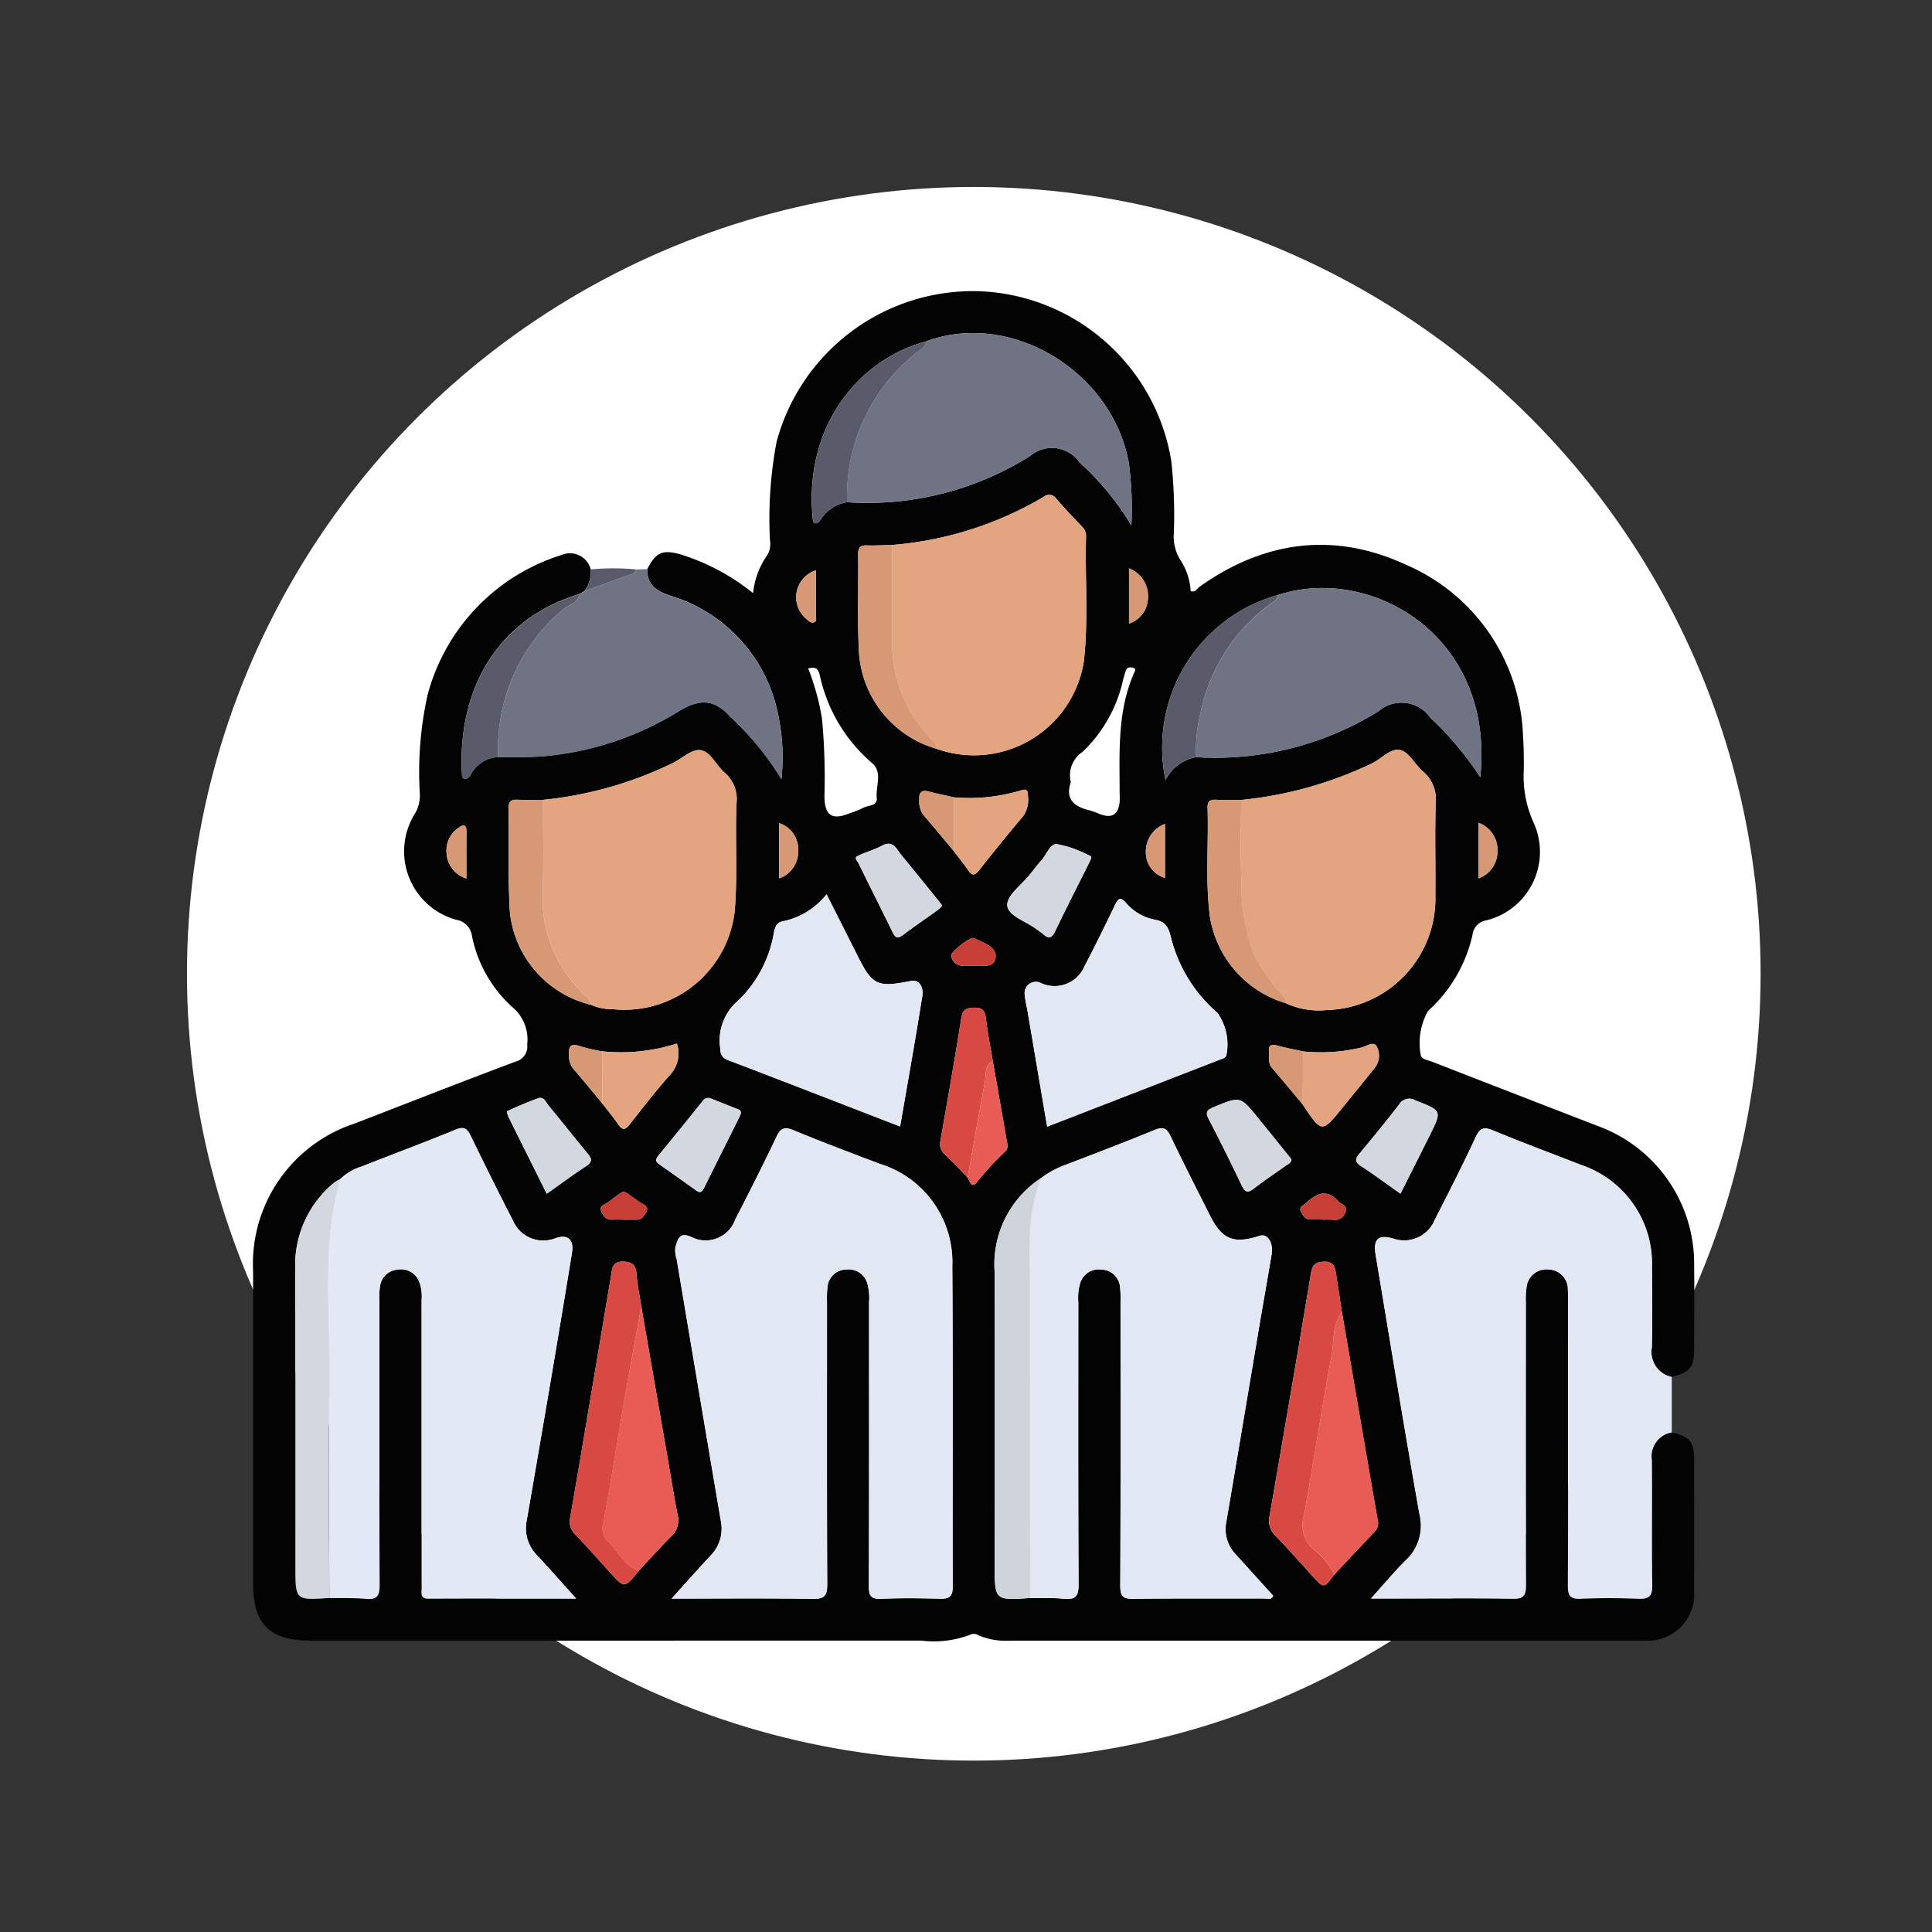 <svg xmlns="http://www.w3.org/2000/svg" width="124" height="124" viewBox="0 0 124 124">
  <rect x="0" y="0" width="124" height="124" fill="#333333" stroke="none"/>
  <g id="Grupo_940227" data-name="Grupo 940227" transform="translate(-1049 -4740)">
    <circle id="Elipse_7678" data-name="Elipse 7678" cx="50.5" cy="50.5" r="50.5" transform="translate(1061 4752)" fill="#fff"/>
    <rect id="Rectángulo_305813" data-name="Rectángulo 305813" width="124" height="124" transform="translate(1049 4740)" fill="none"/>
    <g id="Grupo_940229" data-name="Grupo 940229" transform="translate(1747.772 3782.703)">
      <path id="Trazado_619113" data-name="Trazado 619113" d="M-657.229,993.825c.562-1.1,1-1.272,2.16-.937a13.953,13.953,0,0,1,4.632,2.481,5.118,5.118,0,0,1,.934-2.475,1.492,1.492,0,0,0,.146-.962,26.5,26.5,0,0,1,.429-6.281,13.061,13.061,0,0,1,12.918-9.666,12.989,12.989,0,0,1,12.418,10.927,32.632,32.632,0,0,1,.161,4.593,2.782,2.782,0,0,0,.449,1.776,4.166,4.166,0,0,1,.632,1.957c.306.1.418-.173.594-.3,4.143-2.937,8.608-3.526,13.211-1.4a12.413,12.413,0,0,1,7.524,11.029c.053.719.056,1.444.049,2.165a7.161,7.161,0,0,0,.633,3.37,4.528,4.528,0,0,1-3.021,6.262,1.053,1.053,0,0,0-.9.922,9.321,9.321,0,0,1-2.86,4.9,4.176,4.176,0,0,0-.455,2.876c.147.261.449.274.691.368q5.325,2.074,10.656,4.134a9.4,9.4,0,0,1,6.19,8.88c.02,1.806.008,3.612,0,5.418,0,1.193-.262,1.506-1.443,1.809a1.638,1.638,0,0,1-1.278-1.891c.039-1.714.027-3.431.007-5.146a6.674,6.674,0,0,0-4.555-6.572c-1.873-.729-3.758-1.431-5.615-2.2-.577-.239-.847-.212-1.134.405-.834,1.8-1.736,3.561-2.636,5.325a2.119,2.119,0,0,1-2.611,1.216c-1.006-.3-1.353-.005-1.177,1.047.925,5.543,1.829,11.089,2.808,16.623a3.018,3.018,0,0,1-.859,2.943c-.749.741-1.423,1.557-2.252,2.474,3.19,0,6.137-.029,9.082.02.747.012.871-.236.868-.909-.024-6.05-.014-12.1-.012-18.149a5.1,5.1,0,0,1,.041-.9,1.282,1.282,0,0,1,1.443-1.179,1.268,1.268,0,0,1,1.216,1.318c.018.27.01.541.011.812,0,6.05.011,12.1-.015,18.149,0,.667.149.888.841.854,1.231-.06,2.469-.05,3.7,0,.661.025.886-.158.876-.852-.039-2.678,0-5.357-.024-8.036a1.553,1.553,0,0,1,1.276-1.786c1.118.237,1.437.6,1.44,1.7.008,2.859.017,5.719,0,8.578a2.959,2.959,0,0,1-2.976,3.083c-.24.014-.482,0-.723,0q-20.1,0-40.191,0a4.609,4.609,0,0,1-2.026-.333.518.518,0,0,0-.508-.061,6.57,6.57,0,0,1-3.187.389q-19.6.007-39.2,0c-2.616,0-3.676-1.056-3.677-3.658q0-10.023,0-20.046a9.478,9.478,0,0,1,6.515-9.479c3.441-1.332,6.876-2.68,10.331-3.976a1,1,0,0,0,.747-1.1,2.716,2.716,0,0,0-.971-2.417,8.353,8.353,0,0,1-2.575-4.554,1.2,1.2,0,0,0-1.013-1.033,4.558,4.558,0,0,1-2.66-6.791,2.245,2.245,0,0,0,.329-1.269,22.877,22.877,0,0,1,.494-6.36,12.856,12.856,0,0,1,8.591-8.99,1.38,1.38,0,0,1,1.881.907,2.009,2.009,0,0,1-.4,1.4l-.317.193c-5.518,1.673-7.816,6.4-7.548,11.481.008.145-.021.333.164.37.206.04.323-.126.409-.287a2.135,2.135,0,0,1,1.753-1.1c.961-.014,1.926.028,2.881-.052a19.8,19.8,0,0,0,8.722-2.895c1.379-.839,2.305-.742,3.3.367a18.422,18.422,0,0,1,3.276,4,13.222,13.222,0,0,0-.223-4.2,9.98,9.98,0,0,0-6.871-7.562C-656.575,995.261-657.255,994.869-657.229,993.825Zm19.691,14.648c-.524-.12-1.053-.22-1.57-.364s-.7.041-.662.562a1.424,1.424,0,0,0,.255.922c.664.767,1.307,1.551,1.958,2.329.306.4.631.8.915,1.216.26.385.437.365.722,0q1.39-1.767,2.839-3.488a1.849,1.849,0,0,0,.283-1.274c.017-.373-.11-.471-.476-.341A11.48,11.48,0,0,1-637.539,1008.473Zm22.4,16.306c-.555-.123-1.117-.224-1.665-.376-.4-.113-.564,0-.524.412.034.349-.08.712.2,1.031.667.77,1.312,1.559,1.967,2.341,1.221,1.838,1.222,1.838,2.547.215.323-.4.642-.793.963-1.19.377-.467.763-.927,1.129-1.4a1.251,1.251,0,0,0,.105-1.359c-.2-.354-.649,0-.974.078A11.15,11.15,0,0,1-615.135,1024.779Zm-44.981-.006a10.334,10.334,0,0,1-1.385-.315c-.631-.233-.8-.02-.749.587a1.3,1.3,0,0,0,.257.822c.636.741,1.255,1.5,1.88,2.248.345.452.709.891,1.029,1.359.279.408.467.324.734-.016.836-1.063,1.661-2.139,2.56-3.147a2.022,2.022,0,0,0,.466-2.037A11.754,11.754,0,0,1-660.116,1024.773Zm23.453,8.109c.135.221.246.711.573.312a17.661,17.661,0,0,1,1.821-1.974c.246-.221.152-.5.107-.756q-.436-2.518-.882-5.033c-.152-.916-.337-1.828-.444-2.749-.06-.511-.212-.725-.771-.709-.5.014-.724.12-.811.667-.419,2.637-.886,5.266-1.345,7.9a.878.878,0,0,0,.307.874C-637.607,1031.879-637.143,1032.389-636.663,1032.882Zm24.022,8.626q-.192-1.243-.384-2.486c-.068-.443-.171-.766-.772-.746-.575.019-.744.21-.837.768-.859,5.181-1.752,10.357-2.647,15.532a1.35,1.35,0,0,0,.382,1.3c.82.837,1.588,1.725,2.382,2.588.727.791.729.788,1.386-.111.861-.916,1.719-1.836,2.586-2.746a.753.753,0,0,0,.2-.729Q-611.507,1048.2-612.642,1041.508Zm-45.135,16.609c.7-.743,1.37-1.509,2.1-2.222a1.376,1.376,0,0,0,.394-1.378c-.247-1.295-.455-2.6-.681-3.9q-.823-4.736-1.648-9.472c-.1-.681-.249-1.358-.3-2.042-.043-.588-.235-.825-.873-.833-.693-.009-.688.438-.76.867-.873,5.179-1.728,10.36-2.624,15.535a1.131,1.131,0,0,0,.324,1.115c.748.781,1.466,1.592,2.193,2.394C-658.691,1059.251-658.693,1059.253-657.776,1058.117Zm13.373-68.589a19.561,19.561,0,0,0,11.771-2.98,2.149,2.149,0,0,1,3.139.414,17.952,17.952,0,0,1,3.338,4.055,22.267,22.267,0,0,0-.172-4.049c-1.089-5.885-7.6-9.773-13.016-7.757-4.329,1.166-7.839,5.442-7.266,11.335.015.149.018.33.206.339a.381.381,0,0,0,.274-.19A2.463,2.463,0,0,1-644.4,989.528Zm27.646,5.958a10.161,10.161,0,0,0-7.207,11.868,2.749,2.749,0,0,1,1.967-1.462,19.872,19.872,0,0,0,11.7-2.945,2.27,2.27,0,0,1,3.361.446,20.345,20.345,0,0,1,3.173,3.788C-602.823,998.048-610.818,993.535-616.757,995.486Zm-2.357,13.154c-.539,0-1.079.006-1.617-.014-.367-.014-.548.089-.535.5.075,2.335-.153,4.678.152,7.007a6.929,6.929,0,0,0,4.87,5.551,4.969,4.969,0,0,0,2.633.439,7.156,7.156,0,0,0,6.965-7.388c.02-1.956-.034-3.914.021-5.869a2.334,2.334,0,0,0-.816-2.057c-.5-.422-.85-1.18-1.4-1.355-.626-.2-1.21.507-1.814.809A25,25,0,0,1-619.114,1008.64Zm-22.395-16.367c-.539.012-1.078.049-1.615.028-.426-.016-.572.127-.567.562.025,2.038-.053,4.081.043,6.115a6.9,6.9,0,0,0,5.025,6.39,7.132,7.132,0,0,0,9.412-5.6c.31-2.668.071-5.349.146-8.023a.839.839,0,0,0-.253-.642c-.559-.589-1.124-1.174-1.651-1.79a.547.547,0,0,0-.834-.116A22.647,22.647,0,0,1-641.509,992.273Zm-22.406,16.36c-.539,0-1.08.014-1.619-.008-.393-.017-.6.063-.6.531.038,2.22-.043,4.445.087,6.659a6.849,6.849,0,0,0,5.2,5.971,3.338,3.338,0,0,0,1.4.283,7.127,7.127,0,0,0,7.826-6.281c.2-2.311.022-4.626.119-6.936a2.253,2.253,0,0,0-.785-1.984c-.543-.464-.883-1.348-1.541-1.425-.542-.064-1.159.522-1.744.819A24.5,24.5,0,0,1-663.915,1008.633Zm31.259,51.229c.721.012,1.448-.025,2.163.049.744.077.952-.156.948-.919-.033-6.049-.019-12.1-.018-18.148a3.241,3.241,0,0,1,.113-1.16,1.243,1.243,0,0,1,1.388-.9,1.221,1.221,0,0,1,1.182,1.148,6.607,6.607,0,0,1,.028.9c0,6.079.013,12.159-.015,18.238,0,.679.172.856.849.846,2.8-.04,5.6-.014,8.4-.024.18,0,.421.131.567-.172l-2.412-2.666a2.334,2.334,0,0,1-.6-2.077c.719-4.206,1.419-8.414,2.128-12.621.255-1.511.525-3.019.777-4.531.131-.786-.255-1.375-.769-1.208-1.668.541-2.407.239-3.19-1.318-.849-1.689-1.711-3.373-2.524-5.08-.244-.514-.475-.62-1.01-.4-1.887.773-3.793,1.5-5.7,2.231a6.168,6.168,0,0,0-1.581.846,6.616,6.616,0,0,0-3,6.058q.016,9.409,0,18.817C-634.927,1060.015-634.927,1060.015-632.656,1059.861Zm-44.981,0c.781.013,1.568-.023,2.343.052.732.07.89-.2.887-.9-.028-6.08-.016-12.159-.014-18.239a4.275,4.275,0,0,1,.052-.989,1.231,1.231,0,0,1,1.126-1.005,1.25,1.25,0,0,1,1.381.783,2.7,2.7,0,0,1,.153,1.154q0,6.817,0,13.634c0,1.625,0,3.25,0,4.875,0,.3-.125.678.439.675,3.088-.015,6.177-.007,9.476-.007-.923-1.024-1.7-1.918-2.514-2.781a2.468,2.468,0,0,1-.655-2.242q.765-4.442,1.525-8.884.7-4.133,1.375-8.27c.143-.881-.272-1.231-1.072-.944a2.116,2.116,0,0,1-2.716-1.146q-1.379-2.682-2.693-5.4c-.227-.468-.409-.665-.982-.429-2,.823-4.024,1.571-6.032,2.366a3.387,3.387,0,0,0-1.378.813,2.562,2.562,0,0,0-.383.219,6.847,6.847,0,0,0-2.5,5.632q.014,9.511,0,19.022C-679.812,1060.008-679.812,1060.008-677.638,1059.859Zm21.969.037c3.178,0,6.125-.029,9.071.02.786.013.917-.249.914-.965-.029-6.019-.017-12.037-.015-18.055a6.4,6.4,0,0,1,.033-.991,1.222,1.222,0,0,1,1.2-1.127,1.247,1.247,0,0,1,1.369.931,3.4,3.4,0,0,1,.1,1.161c0,6.078.01,12.157-.013,18.236,0,.616.137.833.787.806,1.262-.053,2.528-.039,3.792-.005.568.015.8-.132.8-.749-.017-6.861.022-13.722-.026-20.583a6.6,6.6,0,0,0-4.668-6.583c-1.852-.7-3.7-1.4-5.534-2.156-.571-.236-.813-.135-1.074.412-.852,1.787-1.742,3.557-2.651,5.317a2.021,2.021,0,0,1-2.832,1.123c-.794-.361-.862.212-1.01.644a1.825,1.825,0,0,0,.086.8q1.412,8.4,2.834,16.8a2.457,2.457,0,0,1-.68,2.226C-653.973,1058-654.746,1058.878-655.669,1059.9ZM-641,1029.6c.487-2.827.984-5.6,1.425-8.387.072-.455-.12-1.072-.735-.952-2.147.421-2.459.3-3.427-1.625-.65-1.3-1.305-2.59-1.985-3.938a4.841,4.841,0,0,1-2.8,1.732c-.464.08-.513.433-.592.792a7.854,7.854,0,0,1-2.292,4.307,3.351,3.351,0,0,0-1.135,3.09.686.686,0,0,0,.494.72C-648.378,1026.738-644.719,1028.161-641,1029.6Zm9.437.009c3.739-1.449,7.4-2.867,11.057-4.29.159-.062.346-.079.442-.273a3.524,3.524,0,0,0-.562-2.734,9.394,9.394,0,0,1-2.985-4.822c-.157-.638-.317-1.043-1.073-1.17a3.228,3.228,0,0,1-1.83-1.087c-.329-.371-.483-.288-.68.12-.637,1.324-1.284,2.644-1.965,3.946a2.085,2.085,0,0,1-2.79,1.1.721.721,0,0,0-1.052.753,6.676,6.676,0,0,0,.152.886C-632.421,1024.545-632,1027.053-631.563,1029.608ZM-646.9,1000.2a15.758,15.758,0,0,1,.886,3.22,41.29,41.29,0,0,1,.155,5.04c.03,1.158.476,1.475,1.514,1.075a7.863,7.863,0,0,0,1-.4c.31-.171.9-.089.844-.636-.069-.746.383-1.635-.29-2.219a10.226,10.226,0,0,1-3.337-5.522C-646.205,1000.407-646.27,1000.017-646.9,1000.2Zm16.854,7.306c-.376,1.1.236,1.57,1.206,1.8a5.794,5.794,0,0,1,.675.246c.756.285,1.162.039,1.254-.772a4.709,4.709,0,0,0,0-.541c0-2.609-.166-5.236.912-7.719.046-.106.185-.3-.04-.362-.159-.045-.384-.057-.465.151a7.013,7.013,0,0,0-.222.778,9.059,9.059,0,0,1-2.561,4.463A1.8,1.8,0,0,0-630.041,1007.5Zm-8.252,7.919c-.127-.164-.234-.309-.347-.449-.757-.935-1.51-1.873-2.276-2.8-.318-.384-.519-.995-1.254-.594-.5.271-1.063.411-1.57.666-.227.115.009.321.074.455.725,1.482,1.471,2.954,2.194,4.437.174.357.331.416.664.163.717-.544,1.465-1.05,2.2-1.577A3.294,3.294,0,0,0-638.293,1015.423Zm29.409,18.49c.634-1.264,1.251-2.49,1.865-3.718.813-1.625.8-1.6-.9-2.272a.759.759,0,0,0-1.057.273c-.826,1.07-1.684,2.116-2.55,3.155-.27.323-.292.517.092.771C-610.587,1032.684-609.766,1033.29-608.884,1033.913Zm-42.348-5.122c.061-.241-.1-.271-.236-.326-.556-.219-1.112-.441-1.668-.662a.426.426,0,0,0-.543.172q-1.406,1.755-2.832,3.493c-.2.242-.194.385.072.568.79.543,1.566,1.106,2.347,1.661.2.146.356.161.49-.111.767-1.556,1.546-3.1,2.321-4.657A1.02,1.02,0,0,0-651.232,1028.791Zm-12.449,5.126c.893-.631,1.686-1.226,2.516-1.765.423-.274.4-.48.1-.832-.848-1.013-1.66-2.056-2.5-3.073-.174-.21-.293-.6-.682-.458-.672.248-1.33.535-1.985.827a1.215,1.215,0,0,0,.116.4C-665.319,1030.629-664.517,1032.236-663.68,1033.917Zm47.8-2.208c-.091-.116-.2-.257-.309-.394q-.9-1.119-1.81-2.238c-1.164-1.444-1.157-1.432-2.877-.722-.416.172-.55.314-.315.763.733,1.4,1.434,2.827,2.118,4.257.206.43.377.52.78.205.661-.516,1.365-.975,2.046-1.465C-616.112,1032.018-615.916,1031.969-615.882,1031.709Zm-12.857-19.317c.042-.155-.109-.191-.2-.227a7.144,7.144,0,0,0-2.007-.694c-.436-.025-.664.7-1.007,1.071-.243.263-.456.555-.679.836-.538.678-1.526,1.383-1.489,2.029.039.68,1.262,1.035,1.939,1.57.117.093.25.168.36.268.354.324.559.274.776-.182.693-1.456,1.43-2.891,2.149-4.334C-628.843,1012.624-628.8,1012.515-628.738,1012.393Zm-20.02-2.262v3.54a1.823,1.823,0,0,0,1.219-1.778A1.764,1.764,0,0,0-648.758,1010.13Zm12.4,9.145c.685,0,1.516.177,1.494-.653-.017-.611-.846-.836-1.387-1.111-.245-.125-1.534.91-1.474,1.14C-637.51,1019.473-636.827,1019.26-636.358,1019.275Zm-22.392,16.3v.006c.268,0,.536-.011.8,0,.37.018.535-.246.665-.506.179-.36-.177-.463-.376-.595-1.386-.917-.777-.907-2.15.024-.17.115-.5.193-.369.513.125.3.3.588.713.559C-659.228,1035.562-658.989,1035.575-658.751,1035.575Zm44.883-.006v.011a5.448,5.448,0,0,1,.628,0,.713.713,0,0,0,.835-.512c.145-.412-.273-.458-.454-.661-.751-.844-1.43-.51-2.1.115-.164.153-.472.242-.307.551.123.231.261.487.587.491C-614.406,1035.572-614.137,1035.569-613.867,1035.569Zm-54.965-21.888c0-1.074-.009-2.03,0-2.985.006-.488-.184-.519-.521-.258a1.755,1.755,0,0,0-.753,1.631A1.8,1.8,0,0,0-668.833,1013.682Zm64.958-3.574v3.566a1.835,1.835,0,0,0,1.216-1.788A1.839,1.839,0,0,0-603.874,1010.108ZM-646.4,993.9a1.814,1.814,0,0,0-.576,3.159c.135.108.276.262.472.169.169-.08.1-.261.1-.4C-646.4,995.876-646.4,994.924-646.4,993.9Zm20.09,3.42a1.773,1.773,0,0,0,1.219-1.666,1.9,1.9,0,0,0-1.219-1.878Zm2.309,12.856a1.9,1.9,0,0,0-1.229,1.841,1.7,1.7,0,0,0,1.229,1.624Z" transform="translate(0 0)" fill="#030303"/>
      <path id="Trazado_619114" data-name="Trazado 619114" d="M-464.925,1144.044a1.553,1.553,0,0,0-1.276,1.786c.024,2.679-.015,5.358.024,8.036.01.694-.216.877-.876.852-1.233-.047-2.471-.057-3.7,0-.693.034-.844-.187-.841-.854.026-6.05.016-12.1.015-18.149,0-.271.007-.542-.011-.812a1.268,1.268,0,0,0-1.216-1.318,1.282,1.282,0,0,0-1.443,1.179,5.1,5.1,0,0,0-.041.9c0,6.05-.012,12.1.012,18.149,0,.673-.122.922-.868.909-2.945-.049-5.892-.02-9.082-.02.829-.918,1.5-1.734,2.252-2.474a3.018,3.018,0,0,0,.859-2.943c-.979-5.533-1.883-11.08-2.808-16.623-.175-1.053.171-1.352,1.177-1.047a2.118,2.118,0,0,0,2.611-1.216c.9-1.764,1.8-3.53,2.637-5.325.287-.618.558-.644,1.134-.405,1.857.767,3.742,1.469,5.615,2.2a6.674,6.674,0,0,1,4.555,6.572c.02,1.715.032,3.432-.007,5.146a1.638,1.638,0,0,0,1.278,1.89Q-464.926,1142.26-464.925,1144.044Z" transform="translate(-126.548 -94.808)" fill="#e2e7f4"/>
      <path id="Trazado_619115" data-name="Trazado 619115" d="M-629.518,1025.316c-.026,1.043.655,1.435,1.516,1.73a9.979,9.979,0,0,1,6.871,7.562,13.219,13.219,0,0,1,.223,4.2,18.418,18.418,0,0,0-3.276-4c-.995-1.109-1.921-1.206-3.3-.367a19.8,19.8,0,0,1-8.722,2.895c-.955.08-1.92.038-2.881.052a11.663,11.663,0,0,1,4.149-9.464c.36-.331.957-.413,1.074-1l.317-.193c.96-.349,1.917-.708,2.884-1.038.208-.071.4-.1.419-.359Z" transform="translate(-27.711 -31.49)" fill="#6f7384"/>
      <path id="Trazado_619116" data-name="Trazado 619116" d="M-620.452,1025.2c-.019.263-.211.289-.419.36-.967.329-1.923.689-2.884,1.038a2.012,2.012,0,0,0,.4-1.4A15.492,15.492,0,0,1-620.452,1025.2Z" transform="translate(-37.505 -31.357)" fill="#595b6b"/>
      <path id="Trazado_619117" data-name="Trazado 619117" d="M-608.3,1154.694c.923-1.019,1.7-1.892,2.491-2.744a2.457,2.457,0,0,0,.68-2.226q-1.433-8.4-2.834-16.8a1.825,1.825,0,0,1-.086-.8c.148-.432.216-1.005,1.01-.644a2.021,2.021,0,0,0,2.832-1.123c.909-1.76,1.8-3.53,2.651-5.317.261-.547.5-.648,1.074-.412,1.829.756,3.681,1.458,5.534,2.156a6.6,6.6,0,0,1,4.669,6.582c.048,6.86.009,13.722.026,20.583,0,.617-.234.764-.8.749-1.263-.034-2.53-.048-3.792.005-.649.027-.789-.19-.787-.806.023-6.078.014-12.157.013-18.235a3.405,3.405,0,0,0-.1-1.161,1.247,1.247,0,0,0-1.369-.931,1.222,1.222,0,0,0-1.2,1.127,6.394,6.394,0,0,0-.033.991c0,6.018-.013,12.037.015,18.055,0,.716-.128.978-.914.965C-602.177,1154.665-605.124,1154.694-608.3,1154.694Z" transform="translate(-47.367 -94.797)" fill="#e2e7f4"/>
      <path id="Trazado_619118" data-name="Trazado 619118" d="M-668.459,1127.751a3.39,3.39,0,0,1,1.378-.813c2.008-.795,4.036-1.543,6.032-2.365.573-.236.755-.039.982.429q1.316,2.714,2.693,5.4a2.115,2.115,0,0,0,2.716,1.146c.8-.286,1.215.063,1.072.944q-.672,4.137-1.375,8.27-.753,4.444-1.525,8.884a2.468,2.468,0,0,0,.655,2.242c.812.863,1.591,1.757,2.514,2.781-3.3,0-6.387-.008-9.476.007-.564,0-.438-.371-.439-.676-.007-1.625,0-3.25,0-4.875q0-6.817,0-13.634a2.693,2.693,0,0,0-.153-1.153,1.25,1.25,0,0,0-1.381-.783,1.231,1.231,0,0,0-1.126,1.005,4.278,4.278,0,0,0-.052.989c0,6.079-.014,12.159.014,18.239,0,.7-.155.966-.886.9-.776-.074-1.562-.039-2.343-.052,0-4.362-.09-8.725.017-13.084C-669.032,1136.944-669.742,1132.3-668.459,1127.751Z" transform="translate(-8.476 -94.771)" fill="#e3e8f5"/>
      <path id="Trazado_619119" data-name="Trazado 619119" d="M-544.033,1127.672a6.172,6.172,0,0,1,1.581-.846c1.905-.728,3.811-1.458,5.7-2.231.536-.219.766-.113,1.01.4.812,1.707,1.674,3.391,2.524,5.08.782,1.557,1.522,1.859,3.19,1.318.513-.167.9.422.769,1.208-.251,1.512-.522,3.02-.777,4.531-.71,4.207-1.41,8.416-2.128,12.622a2.334,2.334,0,0,0,.6,2.077l2.412,2.666c-.146.3-.387.171-.567.172-2.8.01-5.6-.016-8.4.023-.677.01-.852-.167-.849-.846.028-6.079.017-12.158.015-18.238a6.609,6.609,0,0,0-.028-.9,1.222,1.222,0,0,0-1.182-1.148,1.244,1.244,0,0,0-1.388.9,3.241,3.241,0,0,0-.113,1.16c0,6.049-.015,12.1.018,18.148,0,.762-.2,1-.948.919-.715-.074-1.442-.037-2.163-.049q-.005-9.931-.009-19.862C-544.764,1132.387-544.99,1129.968-544.033,1127.672Z" transform="translate(-87.901 -94.78)" fill="#e2e7f4"/>
      <path id="Trazado_619120" data-name="Trazado 619120" d="M-631.116,1060.6a24.5,24.5,0,0,0,8.35-2.372c.584-.3,1.2-.883,1.744-.819.658.077,1,.961,1.541,1.425a2.254,2.254,0,0,1,.785,1.984c-.1,2.31.082,4.625-.119,6.936a7.127,7.127,0,0,1-7.826,6.281,3.337,3.337,0,0,1-1.4-.283.842.842,0,0,0-.362-.6,8.47,8.47,0,0,1-2.72-6.9C-631.08,1064.374-631.116,1062.488-631.116,1060.6Z" transform="translate(-32.799 -51.97)" fill="#e3a47f"/>
      <path id="Trazado_619121" data-name="Trazado 619121" d="M-569.191,1015.354a22.643,22.643,0,0,0,9.705-3.074.547.547,0,0,1,.834.116c.528.616,1.092,1.2,1.651,1.79a.84.84,0,0,1,.253.643c-.075,2.674.164,5.355-.146,8.023a7.132,7.132,0,0,1-9.412,5.6.749.749,0,0,0-.284-.539,8.981,8.981,0,0,1-2.6-6.724C-569.221,1019.243-569.193,1017.3-569.191,1015.354Z" transform="translate(-72.318 -23.081)" fill="#e3a57f"/>
      <path id="Trazado_619122" data-name="Trazado 619122" d="M-507.316,1060.578a24.981,24.981,0,0,0,8.456-2.378c.6-.3,1.188-1.007,1.814-.809.554.176.9.933,1.4,1.355a2.334,2.334,0,0,1,.816,2.057c-.056,1.955,0,3.913-.021,5.869a7.156,7.156,0,0,1-6.965,7.388,4.97,4.97,0,0,1-2.633-.439c.048-.394-.276-.567-.477-.818a11.547,11.547,0,0,1-1.507-2.207,12.473,12.473,0,0,1-.867-4.895C-507.386,1064-507.316,1062.286-507.316,1060.578Z" transform="translate(-111.798 -51.939)" fill="#e3a57f"/>
      <path id="Trazado_619123" data-name="Trazado 619123" d="M-510.026,1029.114c5.94-1.95,13.935,2.562,12.994,11.7a20.354,20.354,0,0,0-3.174-3.788,2.27,2.27,0,0,0-3.361-.446,19.872,19.872,0,0,1-11.7,2.945,9.76,9.76,0,0,1,.283-2.851,11.489,11.489,0,0,1,4.535-7.016C-510.245,1029.508-510.047,1029.388-510.026,1029.114Z" transform="translate(-106.731 -33.628)" fill="#6f7384"/>
      <path id="Trazado_619124" data-name="Trazado 619124" d="M-572.11,983.979c5.419-2.016,11.927,1.872,13.016,7.757a22.273,22.273,0,0,1,.172,4.049,17.956,17.956,0,0,0-3.338-4.055,2.15,2.15,0,0,0-3.14-.414,19.561,19.561,0,0,1-11.771,2.98,11.721,11.721,0,0,1,4.739-9.808A.671.671,0,0,0-572.11,983.979Z" transform="translate(-67.232 -4.766)" fill="#6f7384"/>
      <path id="Trazado_619125" data-name="Trazado 619125" d="M-588.149,1097.9c-3.718-1.438-7.378-2.861-11.045-4.262a.686.686,0,0,1-.493-.72,3.351,3.351,0,0,1,1.135-3.09,7.854,7.854,0,0,0,2.292-4.307c.079-.358.127-.712.592-.792a4.842,4.842,0,0,0,2.8-1.732c.68,1.349,1.335,2.642,1.985,3.938.967,1.929,1.28,2.046,3.427,1.625.615-.12.807.5.735.952C-587.165,1092.3-587.662,1095.076-588.149,1097.9Z" transform="translate(-52.852 -68.304)" fill="#e2e7f4"/>
      <path id="Trazado_619126" data-name="Trazado 619126" d="M-544.214,1098.439c-.433-2.554-.858-5.063-1.284-7.572a6.675,6.675,0,0,1-.152-.886.722.722,0,0,1,1.052-.753,2.085,2.085,0,0,0,2.79-1.1c.681-1.3,1.328-2.622,1.965-3.946.2-.408.351-.492.679-.12a3.227,3.227,0,0,0,1.83,1.087c.756.126.917.531,1.073,1.17a9.394,9.394,0,0,0,2.985,4.822,3.523,3.523,0,0,1,.561,2.733c-.1.194-.283.211-.442.273C-536.815,1095.572-540.475,1096.99-544.214,1098.439Z" transform="translate(-87.35 -68.831)" fill="#e2e7f4"/>
      <path id="Trazado_619127" data-name="Trazado 619127" d="M-547.988,1133.289c-.958,2.3-.731,4.715-.731,7.108q0,9.931.009,19.862c-2.271.154-2.271.154-2.271-2.094q0-9.409,0-18.817A6.616,6.616,0,0,1-547.988,1133.289Z" transform="translate(-83.945 -100.397)" fill="#cfd3db"/>
      <path id="Trazado_619128" data-name="Trazado 619128" d="M-672.159,1133.534c-1.283,4.544-.573,9.193-.686,13.795-.107,4.359-.019,8.723-.017,13.084-2.174.149-2.174.149-2.174-2.006q0-9.511,0-19.022a6.847,6.847,0,0,1,2.5-5.632A2.587,2.587,0,0,1-672.159,1133.534Z" transform="translate(-4.776 -100.554)" fill="#d3d7df"/>
      <path id="Trazado_619129" data-name="Trazado 619129" d="M-618.033,1156.114q.824,4.736,1.648,9.472c.226,1.3.434,2.6.681,3.895a1.376,1.376,0,0,1-.394,1.378c-.725.713-1.4,1.478-2.1,2.221-.937-.291-1.262-1.223-1.912-1.814a1.222,1.222,0,0,1-.351-1.285c.486-2.663.906-5.338,1.367-8C-618.751,1160.02-618.386,1158.068-618.033,1156.114Z" transform="translate(-39.582 -114.964)" fill="#e95c56"/>
      <path id="Trazado_619130" data-name="Trazado 619130" d="M-493.788,1157.1q1.144,6.686,2.3,13.37a.753.753,0,0,1-.2.729c-.867.91-1.725,1.83-2.586,2.746a4.6,4.6,0,0,0-1.236-1.524,2.108,2.108,0,0,1-.7-2.319c.6-3.4,1.123-6.812,1.755-10.2C-494.282,1158.966-494.428,1157.934-493.788,1157.1Z" transform="translate(-118.853 -115.596)" fill="#e95c56"/>
      <path id="Trazado_619131" data-name="Trazado 619131" d="M-497.621,1151.4c-.64.83-.494,1.862-.668,2.8-.631,3.393-1.152,6.806-1.755,10.2a2.108,2.108,0,0,0,.7,2.319,4.6,4.6,0,0,1,1.236,1.524c-.657.9-.659.9-1.386.111-.794-.863-1.562-1.751-2.382-2.588a1.35,1.35,0,0,1-.382-1.3c.895-5.175,1.788-10.351,2.647-15.532.093-.558.261-.749.837-.768.6-.02.7.3.772.746Q-497.814,1150.158-497.621,1151.4Z" transform="translate(-115.021 -109.893)" fill="#d74942"/>
      <path id="Trazado_619132" data-name="Trazado 619132" d="M-621.771,1151.041c-.353,1.954-.718,3.906-1.057,5.862-.461,2.667-.881,5.342-1.367,8a1.222,1.222,0,0,0,.351,1.285c.65.591.975,1.524,1.912,1.815-.917,1.136-.915,1.134-1.879.069-.727-.8-1.445-1.613-2.193-2.394a1.131,1.131,0,0,1-.324-1.115c.9-5.175,1.751-10.357,2.623-15.535.072-.428.068-.876.76-.867.638.008.83.245.873.833C-622.02,1149.683-621.876,1150.361-621.771,1151.041Z" transform="translate(-35.844 -109.891)" fill="#d74942"/>
      <path id="Trazado_619133" data-name="Trazado 619133" d="M-635,1066.223c0,1.885.035,3.771-.009,5.655a8.47,8.47,0,0,0,2.721,6.9.842.842,0,0,1,.362.6,6.849,6.849,0,0,1-5.2-5.971c-.13-2.214-.049-4.439-.087-6.659-.008-.468.2-.548.6-.531C-636.078,1066.237-635.538,1066.222-635,1066.223Z" transform="translate(-28.916 -57.59)" fill="#d79875"/>
      <path id="Trazado_619134" data-name="Trazado 619134" d="M-511.089,1066.233c0,1.708-.069,3.42.02,5.124a12.469,12.469,0,0,0,.867,4.895,11.535,11.535,0,0,0,1.507,2.208c.2.251.525.424.476.818a6.929,6.929,0,0,1-4.87-5.551c-.305-2.329-.077-4.671-.152-7.006-.013-.411.168-.514.535-.5C-512.168,1066.24-511.628,1066.23-511.089,1066.233Z" transform="translate(-108.025 -57.593)" fill="#d79875"/>
      <path id="Trazado_619135" data-name="Trazado 619135" d="M-573.027,1021.024c0,1.944-.03,3.889,0,5.833a8.981,8.981,0,0,0,2.6,6.724.749.749,0,0,1,.284.539,6.9,6.9,0,0,1-5.025-6.39c-.1-2.035-.018-4.077-.043-6.115-.005-.436.141-.579.567-.562C-574.105,1021.073-573.566,1021.036-573.027,1021.024Z" transform="translate(-68.481 -28.751)" fill="#d79875"/>
      <path id="Trazado_619136" data-name="Trazado 619136" d="M-637.979,1029.75c-.117.59-.714.671-1.073,1a11.663,11.663,0,0,0-4.149,9.464,2.135,2.135,0,0,0-1.753,1.1c-.086.161-.2.327-.409.287-.185-.036-.156-.225-.164-.37C-645.794,1036.154-643.5,1031.423-637.979,1029.75Z" transform="translate(-23.597 -34.32)" fill="#595b6b"/>
      <path id="Trazado_619137" data-name="Trazado 619137" d="M-576.1,984.927a.671.671,0,0,1-.322.508,11.721,11.721,0,0,0-4.739,9.808,2.463,2.463,0,0,0-1.725,1.168.382.382,0,0,1-.274.19c-.187-.009-.191-.189-.206-.339C-583.942,990.369-580.432,986.093-576.1,984.927Z" transform="translate(-63.24 -5.715)" fill="#595b6b"/>
      <path id="Trazado_619138" data-name="Trazado 619138" d="M-513.883,1029.9c-.021.274-.218.394-.422.539a11.489,11.489,0,0,0-4.535,7.016,9.758,9.758,0,0,0-.283,2.851,2.749,2.749,0,0,0-1.967,1.462A10.161,10.161,0,0,1-513.883,1029.9Z" transform="translate(-102.874 -34.418)" fill="#595b6b"/>
      <path id="Trazado_619139" data-name="Trazado 619139" d="M-558.9,1114.018c-.479-.493-.944-1-1.445-1.472a.878.878,0,0,1-.307-.874c.46-2.63.927-5.259,1.345-7.9.087-.547.307-.653.811-.667.559-.016.711.2.771.709.107.921.292,1.833.444,2.749-.551.251-.422.794-.5,1.228C-558.167,1109.867-558.528,1111.944-558.9,1114.018Z" transform="translate(-77.766 -81.136)" fill="#d74942"/>
      <path id="Trazado_619140" data-name="Trazado 619140" d="M-570.059,1078a3.3,3.3,0,0,1-.321.3c-.731.527-1.479,1.033-2.2,1.577-.332.252-.49.194-.664-.163-.723-1.483-1.469-2.955-2.194-4.437-.065-.134-.3-.34-.074-.455.507-.255,1.073-.4,1.57-.666.735-.4.936.211,1.254.594.767.926,1.52,1.865,2.277,2.8C-570.293,1077.69-570.185,1077.835-570.059,1078Z" transform="translate(-68.234 -62.576)" fill="#d3d7df"/>
      <path id="Trazado_619141" data-name="Trazado 619141" d="M-484.015,1125.362c-.882-.623-1.7-1.229-2.554-1.792-.384-.254-.361-.448-.092-.771.866-1.038,1.724-2.084,2.55-3.155a.76.76,0,0,1,1.057-.272c1.706.671,1.716.647.9,2.272C-482.764,1122.872-483.381,1124.1-484.015,1125.362Z" transform="translate(-124.869 -91.449)" fill="#d3d7df"/>
      <path id="Trazado_619142" data-name="Trazado 619142" d="M-605.6,1120.146a1.006,1.006,0,0,1-.05.138c-.774,1.552-1.554,3.1-2.321,4.657-.133.272-.285.257-.49.111-.781-.555-1.557-1.119-2.347-1.661-.265-.182-.271-.325-.072-.568q1.429-1.735,2.832-3.493a.426.426,0,0,1,.543-.172c.556.22,1.112.442,1.668.662C-605.694,1119.874-605.535,1119.905-605.6,1120.146Z" transform="translate(-45.636 -91.354)" fill="#d3d7df"/>
      <path id="Trazado_619143" data-name="Trazado 619143" d="M-634.949,1125.263c-.836-1.681-1.639-3.289-2.435-4.9a1.211,1.211,0,0,1-.116-.4c.654-.292,1.312-.579,1.985-.827.389-.144.508.247.682.458.844,1.017,1.656,2.06,2.5,3.073.294.352.318.558-.1.832C-633.263,1124.036-634.056,1124.631-634.949,1125.263Z" transform="translate(-28.731 -91.345)" fill="#d3d7df"/>
      <path id="Trazado_619144" data-name="Trazado 619144" d="M-507.909,1123.277c-.034.259-.231.309-.368.407-.681.49-1.385.949-2.046,1.465-.4.315-.574.225-.78-.205-.684-1.43-1.385-2.852-2.118-4.257-.235-.45-.1-.592.315-.763,1.72-.71,1.714-.722,2.877.722q.9,1.121,1.81,2.238C-508.106,1123.02-508,1123.161-507.909,1123.277Z" transform="translate(-107.973 -91.568)" fill="#d3d7df"/>
      <path id="Trazado_619145" data-name="Trazado 619145" d="M-543.366,1075.009c-.057.122-.1.231-.158.339-.719,1.443-1.456,2.878-2.149,4.334-.217.456-.423.506-.776.182-.11-.1-.242-.176-.36-.268-.678-.534-1.9-.89-1.939-1.569-.037-.646.951-1.351,1.489-2.029.224-.281.436-.573.679-.836.343-.37.571-1.1,1.007-1.071a7.141,7.141,0,0,1,2.007.694C-543.475,1074.818-543.325,1074.854-543.366,1075.009Z" transform="translate(-85.372 -62.616)" fill="#d3d7df"/>
      <path id="Trazado_619146" data-name="Trazado 619146" d="M-620.594,1109.969a11.761,11.761,0,0,0,4.793-.5,2.022,2.022,0,0,1-.466,2.037c-.9,1.009-1.724,2.084-2.56,3.147-.267.339-.456.423-.734.016-.32-.469-.684-.907-1.029-1.359Z" transform="translate(-39.522 -85.196)" fill="#e3a47f"/>
      <path id="Trazado_619147" data-name="Trazado 619147" d="M-496.321,1110.013a11.15,11.15,0,0,0,3.744-.25c.325-.078.775-.433.974-.078a1.251,1.251,0,0,1-.105,1.359c-.366.476-.752.936-1.129,1.4-.321.4-.64.795-.963,1.19-1.325,1.623-1.326,1.622-2.547-.215Q-496.334,1111.717-496.321,1110.013Z" transform="translate(-118.815 -85.234)" fill="#e3a47f"/>
      <path id="Trazado_619148" data-name="Trazado 619148" d="M-558.227,1064.936a11.483,11.483,0,0,0,4.264-.435c.365-.13.493-.032.476.341a1.849,1.849,0,0,1-.283,1.274q-1.451,1.717-2.839,3.488c-.284.362-.462.381-.722,0-.284-.42-.608-.812-.915-1.216Z" transform="translate(-79.312 -56.463)" fill="#e3a47f"/>
      <path id="Trazado_619149" data-name="Trazado 619149" d="M-555.774,1120.119c.37-2.074.731-4.151,1.117-6.223.081-.434-.049-.977.5-1.228q.442,2.517.882,5.033c.045.26.139.535-.107.756a17.653,17.653,0,0,0-1.821,1.974C-555.528,1120.83-555.639,1120.34-555.774,1120.119Z" transform="translate(-80.889 -87.237)" fill="#e95c56"/>
      <path id="Trazado_619150" data-name="Trazado 619150" d="M-562.141,1065.071q-.009,1.724-.018,3.449c-.652-.778-1.295-1.562-1.959-2.329a1.424,1.424,0,0,1-.255-.922c-.041-.521.132-.71.662-.562S-562.665,1064.951-562.141,1065.071Z" transform="translate(-75.398 -56.598)" fill="#d79875"/>
      <path id="Trazado_619151" data-name="Trazado 619151" d="M-500.145,1110.13q-.013,1.7-.026,3.408c-.654-.781-1.3-1.57-1.966-2.341-.275-.318-.162-.682-.2-1.031-.041-.416.119-.525.524-.412C-501.262,1109.906-500.7,1110.007-500.145,1110.13Z" transform="translate(-114.99 -85.351)" fill="#d79875"/>
      <path id="Trazado_619152" data-name="Trazado 619152" d="M-624.373,1110.131q0,1.67,0,3.341c-.626-.75-1.244-1.507-1.88-2.248a1.3,1.3,0,0,1-.257-.822c-.049-.607.119-.82.749-.587A10.367,10.367,0,0,0-624.373,1110.131Z" transform="translate(-35.743 -85.358)" fill="#d79875"/>
      <path id="Trazado_619153" data-name="Trazado 619153" d="M-589.2,1070.38a1.764,1.764,0,0,1,1.219,1.762,1.823,1.823,0,0,1-1.219,1.778Z" transform="translate(-59.556 -60.25)" fill="#d79875"/>
      <path id="Trazado_619154" data-name="Trazado 619154" d="M-557.347,1092.523c-.469-.015-1.152.2-1.367-.625-.06-.23,1.228-1.265,1.474-1.14.541.275,1.371.5,1.387,1.111C-555.831,1092.7-556.662,1092.525-557.347,1092.523Z" transform="translate(-79.011 -73.248)" fill="#c73e36"/>
      <path id="Trazado_619155" data-name="Trazado 619155" d="M-619.392,1137.577c-.238,0-.478-.013-.715,0-.413.029-.588-.255-.713-.559-.132-.32.2-.4.369-.513,1.373-.931.764-.942,2.15-.024.2.132.555.235.376.595-.13.26-.294.525-.665.506-.267-.013-.536,0-.8,0Z" transform="translate(-39.359 -102.001)" fill="#c73e36"/>
      <path id="Trazado_619156" data-name="Trazado 619156" d="M-495.315,1137.755c-.27,0-.539,0-.809,0-.326,0-.464-.26-.587-.491-.165-.309.143-.4.307-.551.669-.626,1.348-.959,2.1-.115.181.2.6.249.454.661a.713.713,0,0,1-.835.512,5.447,5.447,0,0,0-.628,0Z" transform="translate(-118.552 -102.186)" fill="#c73e36"/>
      <path id="Trazado_619157" data-name="Trazado 619157" d="M-646.944,1074.189a1.8,1.8,0,0,1-1.271-1.612,1.755,1.755,0,0,1,.753-1.631c.337-.261.527-.23.521.258C-646.953,1072.159-646.944,1073.115-646.944,1074.189Z" transform="translate(-21.889 -60.507)" fill="#d79875"/>
      <path id="Trazado_619158" data-name="Trazado 619158" d="M-465.151,1070.317a1.839,1.839,0,0,1,1.216,1.778,1.835,1.835,0,0,1-1.216,1.788Z" transform="translate(-138.723 -60.209)" fill="#d79875"/>
      <path id="Trazado_619159" data-name="Trazado 619159" d="M-584.923,1025.514c0,1.027,0,1.979,0,2.931,0,.136.068.317-.1.4-.2.093-.337-.061-.472-.169A1.814,1.814,0,0,1-584.923,1025.514Z" transform="translate(-61.476 -31.617)" fill="#d79875"/>
      <path id="Trazado_619160" data-name="Trazado 619160" d="M-527.157,1028.714v-3.544a1.9,1.9,0,0,1,1.219,1.878A1.773,1.773,0,0,1-527.157,1028.714Z" transform="translate(-99.152 -31.397)" fill="#d79875"/>
      <path id="Trazado_619161" data-name="Trazado 619161" d="M-522.952,1070.5v3.465a1.7,1.7,0,0,1-1.229-1.624A1.9,1.9,0,0,1-522.952,1070.5Z" transform="translate(-101.048 -60.324)" fill="#d79875"/>
    </g>
  </g>
</svg>
